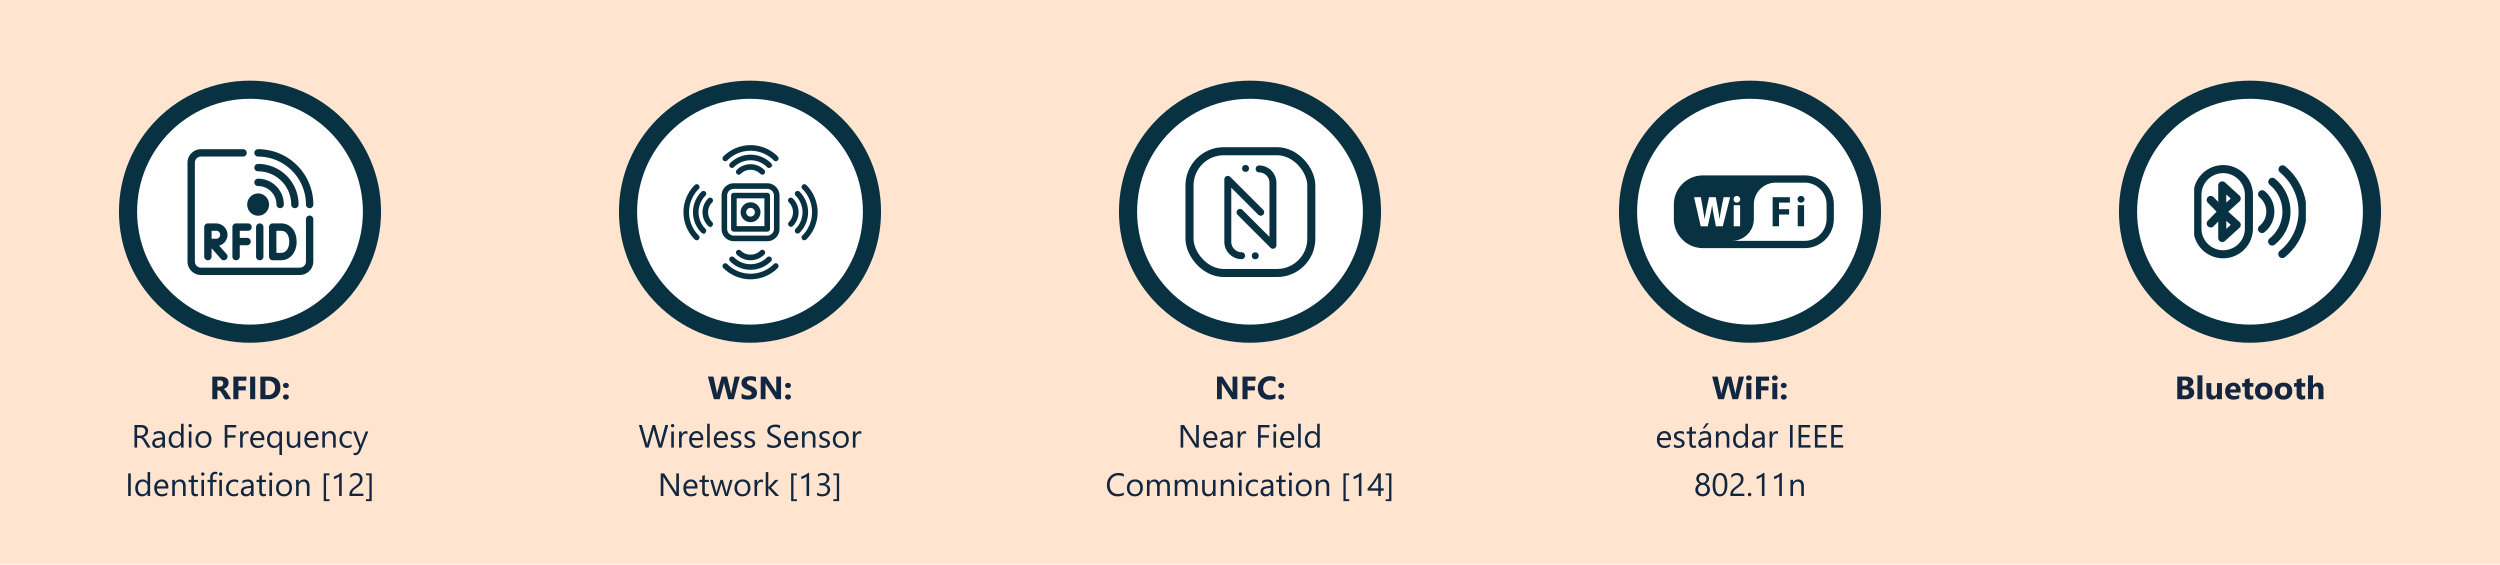 <svg xmlns="http://www.w3.org/2000/svg" xmlns:xlink="http://www.w3.org/1999/xlink" width="1240" height="280" viewBox="0 0 1240 280">
  <defs>
    <clipPath id="clip-path">
      <path id="path499" d="M0-682.665H55.4v55.4H0Z" transform="translate(0 682.665)" fill="#083142"/>
    </clipPath>
  </defs>
  <g id="Grupo_157984" data-name="Grupo 157984" transform="translate(-180 -509)">
    <rect id="Rectángulo_45108" data-name="Rectángulo 45108" width="1240" height="280" transform="translate(180 509)" fill="#ffe5cf"/>
    <g id="Grupo_157975" data-name="Grupo 157975" transform="translate(-46 10)">
      <circle id="Elipse_5541" data-name="Elipse 5541" cx="65" cy="65" r="65" transform="translate(285 539)" fill="#083142"/>
      <circle id="Elipse_5553" data-name="Elipse 5553" cx="56" cy="56" r="56" transform="translate(294 548)" fill="#fff"/>
      <g id="rfid" transform="translate(319 573)">
        <path id="Trazado_600955" data-name="Trazado 600955" d="M279,303.828v14.627a1.828,1.828,0,1,0,3.657,0V303.828a1.828,1.828,0,1,0-3.657,0Z" transform="translate(-244.992 -265.188)" fill="#083142"/>
        <path id="Trazado_600956" data-name="Trazado 600956" d="M190.438,305.657a1.828,1.828,0,1,0,0-3.657h-5.929a1.828,1.828,0,0,0-1.828,1.828v14.627a1.828,1.828,0,1,0,3.657,0v-5.624h3.629a1.828,1.828,0,0,0,0-3.657h-3.629v-3.518Z" transform="translate(-160.413 -265.188)" fill="#083142"/>
        <path id="Trazado_600957" data-name="Trazado 600957" d="M337.526,302h-4.143a1.828,1.828,0,0,0-1.828,1.832s.011,5.626.011,7.294c0,2.012.019,7.283.019,7.336a1.828,1.828,0,0,0,1.828,1.822h.007c.125,0,3.079-.012,4.259-.033a7.148,7.148,0,0,0,5.643-2.869,10.277,10.277,0,0,0,1.939-6.241C345.261,305.674,342.153,302,337.526,302Zm.089,14.6c-.547.009-1.512.017-2.38.023-.005-1.731-.013-4.243-.013-5.492,0-1.051,0-3.671-.007-5.469h2.311c3.007,0,4.078,2.833,4.078,5.485C341.6,313.822,340.371,316.547,337.615,316.6Z" transform="translate(-291.141 -265.188)" fill="#083142"/>
        <path id="Trazado_600958" data-name="Trazado 600958" d="M79.565,307.63A5.747,5.747,0,0,0,73.72,302H69.828A1.828,1.828,0,0,0,68,303.828v14.627a1.828,1.828,0,1,0,3.657,0v-4.14l4.707,5.348a1.828,1.828,0,1,0,2.745-2.416l-3.717-4.224A5.672,5.672,0,0,0,79.565,307.63ZM73.72,309.6c-.476,0-1.285,0-2.042.007,0-.738-.007-1.523-.007-1.98,0-.392,0-1.2,0-1.973H73.72a1.984,1.984,0,1,1,0,3.946Z" transform="translate(-59.711 -265.188)" fill="#083142"/>
        <path id="Trazado_600959" data-name="Trazado 600959" d="M60.581,32.911a1.828,1.828,0,0,0-1.828,1.828V55.705a3.051,3.051,0,0,1-3.047,3.047H6.7a3.051,3.051,0,0,1-3.047-3.047V6.7A3.051,3.051,0,0,1,6.7,3.657H27.548a1.828,1.828,0,0,0,0-3.657H6.7A6.712,6.712,0,0,0,0,6.7v49a6.712,6.712,0,0,0,6.7,6.7h49a6.712,6.712,0,0,0,6.7-6.7V34.74A1.828,1.828,0,0,0,60.581,32.911Z" fill="#083142"/>
        <ellipse id="Elipse_5617" data-name="Elipse 5617" cx="5.43" cy="5.536" rx="5.43" ry="5.536" transform="translate(29.598 21.932)" fill="#083142"/>
        <path id="Trazado_600960" data-name="Trazado 600960" d="M273.828,123.657a9.152,9.152,0,0,1,9.142,9.142,1.828,1.828,0,0,0,3.657,0,12.813,12.813,0,0,0-12.8-12.8,1.828,1.828,0,1,0,0,3.657Z" transform="translate(-238.845 -105.373)" fill="#083142"/>
        <path id="Trazado_600961" data-name="Trazado 600961" d="M273.828,63.657a16.474,16.474,0,0,1,16.456,16.456,1.828,1.828,0,1,0,3.657,0A20.135,20.135,0,0,0,273.828,60a1.828,1.828,0,1,0,0,3.657Z" transform="translate(-238.845 -52.686)" fill="#083142"/>
        <path id="Trazado_600962" data-name="Trazado 600962" d="M273.828,3.657A23.8,23.8,0,0,1,297.6,27.426a1.828,1.828,0,0,0,3.657,0A27.426,27.426,0,0,0,273.828,0a1.828,1.828,0,1,0,0,3.657Z" transform="translate(-238.845)" fill="#083142"/>
      </g>
    </g>
    <g id="Grupo_157976" data-name="Grupo 157976" transform="translate(202 10)">
      <circle id="Elipse_5541-2" data-name="Elipse 5541" cx="65" cy="65" r="65" transform="translate(285 539)" fill="#083142"/>
      <circle id="Elipse_5553-2" data-name="Elipse 5553" cx="56" cy="56" r="56" transform="translate(294 548)" fill="#fff"/>
      <path id="sensors" d="M45.286,50.895H28.753a5.614,5.614,0,0,1-5.609-5.609V28.753a5.614,5.614,0,0,1,5.609-5.609H45.286a5.614,5.614,0,0,1,5.609,5.609V45.286A5.614,5.614,0,0,1,45.286,50.895ZM28.753,24.915a3.845,3.845,0,0,0-3.838,3.838V45.286a3.845,3.845,0,0,0,3.838,3.838H45.286a3.845,3.845,0,0,0,3.838-3.838V28.753a3.845,3.845,0,0,0-3.838-3.838ZM45.286,46.171H28.753a.892.892,0,0,1-.886-.886V28.753a.892.892,0,0,1,.886-.886H45.286a.892.892,0,0,1,.886.886V45.286A.892.892,0,0,1,45.286,46.171ZM29.639,44.4H44.4V29.639H29.639Zm7.38-2.952a4.428,4.428,0,1,1,4.428-4.428A4.43,4.43,0,0,1,37.019,41.448Zm0-7.085a2.657,2.657,0,1,0,2.657,2.657A2.661,2.661,0,0,0,37.019,34.363ZM50.163,10.957a.891.891,0,0,0,0-1.252,18.559,18.559,0,0,0-26.286,0,.885.885,0,1,0,1.252,1.252,16.792,16.792,0,0,1,23.783,0,.884.884,0,0,0,1.252,0Zm-3.33,3.33a.891.891,0,0,0,0-1.252,13.884,13.884,0,0,0-19.626,0,.885.885,0,0,0,1.252,1.252,12.116,12.116,0,0,1,17.123,0,.884.884,0,0,0,1.252,0ZM31.8,17.629a7.384,7.384,0,0,1,10.439,0,.885.885,0,1,0,1.252-1.252,9.151,9.151,0,0,0-12.942,0,.891.891,0,0,0,0,1.252.884.884,0,0,0,1.252,0Zm18.363,46.7a.885.885,0,0,0-1.252-1.252,16.792,16.792,0,0,1-23.783,0,.885.885,0,0,0-1.252,1.252,18.559,18.559,0,0,0,26.286,0ZM46.833,61a.885.885,0,1,0-1.252-1.252,12.116,12.116,0,0,1-17.123,0A.885.885,0,0,0,27.206,61a13.884,13.884,0,0,0,19.626,0Zm-3.342-3.342a.885.885,0,0,0-1.252-1.252,7.384,7.384,0,0,1-10.439,0,.885.885,0,0,0-1.252,1.252,9.151,9.151,0,0,0,12.942,0Zm20.843-7.5a18.56,18.56,0,0,0,0-26.286.885.885,0,1,0-1.252,1.252,16.792,16.792,0,0,1,0,23.783.891.891,0,0,0,0,1.252.884.884,0,0,0,1.252,0ZM61,46.833a13.884,13.884,0,0,0,0-19.626.885.885,0,0,0-1.252,1.252,12.116,12.116,0,0,1,0,17.123.891.891,0,0,0,0,1.252.884.884,0,0,0,1.252,0Zm-3.342-3.342a9.151,9.151,0,0,0,0-12.942A.885.885,0,1,0,56.409,31.8a7.384,7.384,0,0,1,0,10.439.891.891,0,0,0,0,1.252.884.884,0,0,0,1.252,0Zm-46.7,6.672a.891.891,0,0,0,0-1.252,16.792,16.792,0,0,1,0-23.783.885.885,0,0,0-1.252-1.252,18.56,18.56,0,0,0,0,26.286.884.884,0,0,0,1.252,0Zm3.33-3.33a.891.891,0,0,0,0-1.252,12.116,12.116,0,0,1,0-17.123.885.885,0,0,0-1.252-1.252,13.884,13.884,0,0,0,0,19.626.884.884,0,0,0,1.252,0Zm3.342-3.342a.891.891,0,0,0,0-1.252,7.384,7.384,0,0,1,0-10.439.885.885,0,0,0-1.252-1.252,9.151,9.151,0,0,0,0,12.942.884.884,0,0,0,1.252,0Z" transform="translate(313.25 567.25)" fill="#083142" stroke="#083142" stroke-width="1"/>
    </g>
    <g id="Grupo_157977" data-name="Grupo 157977" transform="translate(450 10)">
      <circle id="Elipse_5541-3" data-name="Elipse 5541" cx="65" cy="65" r="65" transform="translate(285 539)" fill="#083142"/>
      <circle id="Elipse_5553-3" data-name="Elipse 5553" cx="56" cy="56" r="56" transform="translate(294 548)" fill="#fff"/>
      <g id="Grupo_157978" data-name="Grupo 157978" transform="translate(322 576)">
        <g id="Grupo_157971" data-name="Grupo 157971" transform="translate(15.275 4.815)">
          <ellipse id="Elipse_5618" data-name="Elipse 5618" cx="1.72" cy="1.72" rx="1.72" ry="1.72" transform="translate(13.617 43.338)" fill="#083142"/>
          <ellipse id="Elipse_5619" data-name="Elipse 5619" cx="1.72" cy="1.72" rx="1.72" ry="1.72" transform="translate(8.802 0)" fill="#083142"/>
          <path id="Trazado_600974" data-name="Trazado 600974" d="M208.6,217.337a1.722,1.722,0,0,0,0-3.443,5.165,5.165,0,0,1-5.165-5.165V181.895l13.416,13.418a1.723,1.723,0,0,0,2.436-2.436l-16.356-16.356a1.734,1.734,0,0,0-2.94,1.218v30.99A8.619,8.619,0,0,0,208.6,217.337Z" transform="translate(-199.996 -170.603)" fill="#083142"/>
          <path id="Trazado_600975" data-name="Trazado 600975" d="M239.187,152a1.722,1.722,0,0,0,0,3.443,5.165,5.165,0,0,1,5.165,5.165v26.834l-13.416-13.418a1.723,1.723,0,0,0-2.436,2.436l16.356,16.356a1.733,1.733,0,0,0,2.94-1.218v-30.99A8.619,8.619,0,0,0,239.187,152Z" transform="translate(-221.97 -151.75)" fill="#083142"/>
        </g>
        <g id="Rectángulo_45230" data-name="Rectángulo 45230" transform="translate(0 0)" fill="none" stroke="#083142" stroke-linecap="round" stroke-linejoin="round" stroke-width="4">
          <rect width="56.408" height="56.408" rx="15" stroke="none"/>
          <rect x="-2" y="-2" width="60.408" height="60.408" rx="17" fill="none"/>
        </g>
      </g>
    </g>
    <g id="Grupo_157979" data-name="Grupo 157979" transform="translate(698 10)">
      <circle id="Elipse_5541-4" data-name="Elipse 5541" cx="65" cy="65" r="65" transform="translate(285 539)" fill="#083142"/>
      <circle id="Elipse_5553-4" data-name="Elipse 5553" cx="56" cy="56" r="56" transform="translate(294 548)" fill="#fff"/>
      <g id="wifi" transform="translate(312.237 586)">
        <g id="Grupo_157973" data-name="Grupo 157973" transform="translate(0 0)">
          <g id="Grupo_157972" data-name="Grupo 157972">
            <path id="Trazado_600976" data-name="Trazado 600976" d="M64.915,139.636H14.426A14.426,14.426,0,0,0,0,154.062v7.213A14.426,14.426,0,0,0,14.426,175.7h50.49a14.426,14.426,0,0,0,14.426-14.426v-7.213A14.426,14.426,0,0,0,64.915,139.636ZM31.1,149.843a1.575,1.575,0,0,1,.167,0,1.641,1.641,0,0,1,0,3.282,1.569,1.569,0,0,1-1.64-1.494c0-.043,0-.086,0-.129A1.569,1.569,0,0,1,31.1,149.843Zm1.754,4.561v10.477H29.681V154.4h3.174Zm-8.583,10.477H20.845l-1.19-6.221c-.27-1.461-.5-2.813-.667-4.454-.252,1.623-.487,2.993-.811,4.454l-1.37,6.221h-3.48l-3.318-14.426H13.4l1.028,5.933c.307,1.8.6,3.606.83,5.031.234-1.569.559-3.3.92-5.085l1.244-5.879h3.372l1.118,6.095c.307,1.695.541,3.228.739,4.851.216-1.6.523-3.3.811-5.013l1.208-5.933H27.9Zm51.463-3.606a10.819,10.819,0,0,1-10.819,10.819H28.851A10.819,10.819,0,0,0,39.67,161.275v-7.213A10.819,10.819,0,0,1,50.49,143.243H64.915a10.819,10.819,0,0,1,10.819,10.819Z" transform="translate(0 -139.636)" fill="#083142"/>
            <rect id="Rectángulo_45231" data-name="Rectángulo 45231" width="3.156" height="10.477" transform="translate(61.435 14.768)" fill="#083142"/>
            <path id="Trazado_600977" data-name="Trazado 600977" d="M397.844,205.566a1.639,1.639,0,0,0-.341,0,1.635,1.635,0,0,0-.131,3.265c.043,0,.086,0,.129,0a1.641,1.641,0,1,0,.344-3.264Z" transform="translate(-334.515 -195.342)" fill="#083142"/>
            <path id="Trazado_600978" data-name="Trazado 600978" d="M316.16,223.88h3.174v-5.824h5.013v-2.651h-5.031v-3.282h5.41v-2.669H316.16Z" transform="translate(-267.167 -198.636)" fill="#083142"/>
          </g>
        </g>
      </g>
    </g>
    <g id="Grupo_157980" data-name="Grupo 157980" transform="translate(946 10)">
      <circle id="Elipse_5541-5" data-name="Elipse 5541" cx="65" cy="65" r="65" transform="translate(285 539)" fill="#083142"/>
      <circle id="Elipse_5553-5" data-name="Elipse 5553" cx="56" cy="56" r="56" transform="translate(294 548)" fill="#fff"/>
      <g id="g477" transform="translate(322.301 576.301)">
        <g id="g479" transform="translate(13.936 27.699)">
          <path id="path481" d="M-81.259-73.889l-7.176-6.526v13.051Z" transform="translate(88.436 80.414)" fill="none" stroke="#083142" stroke-linecap="round" stroke-linejoin="round" stroke-miterlimit="10" stroke-width="4"/>
        </g>
        <g id="g483" transform="translate(13.936 14.648)">
          <path id="path485" d="M-81.259-73.889l-7.176-6.526v13.051Z" transform="translate(88.436 80.414)" fill="none" stroke="#083142" stroke-linecap="round" stroke-linejoin="round" stroke-miterlimit="10" stroke-width="4"/>
        </g>
        <g id="g487" transform="translate(8.208 27.699)">
          <path id="path489" d="M-64.856,0l-5.728,5.825" transform="translate(70.584)" fill="none" stroke="#083142" stroke-linecap="round" stroke-linejoin="round" stroke-miterlimit="10" stroke-width="4"/>
        </g>
        <g id="g491" transform="translate(8.208 21.874)">
          <path id="path493" d="M-64.856-65.955l-5.728-5.825" transform="translate(70.584 71.78)" fill="none" stroke="#083142" stroke-linecap="round" stroke-linejoin="round" stroke-miterlimit="10" stroke-width="4"/>
        </g>
        <g id="g495" transform="translate(0 0)">
          <g id="g497" transform="translate(0 0)" clip-path="url(#clip-path)">
            <g id="g503" transform="translate(1.623 6.581)">
              <path id="path505" d="M-144.561-478.234h0A12.767,12.767,0,0,1-157.328-491v-16.7a12.767,12.767,0,0,1,12.767-12.767A12.767,12.767,0,0,1-131.794-507.7V-491A12.767,12.767,0,0,1-144.561-478.234Z" transform="translate(157.328 520.469)" fill="none" stroke="#083142" stroke-linecap="round" stroke-linejoin="round" stroke-miterlimit="10" stroke-width="4"/>
            </g>
            <g id="g507" transform="translate(43.722 6.687)">
              <path id="path509" d="M0-475.825a27.08,27.08,0,0,0,10.053-21.06A27.079,27.079,0,0,0,.12-517.848" transform="translate(0 517.848)" fill="none" stroke="#083142" stroke-linecap="round" stroke-linejoin="round" stroke-miterlimit="10" stroke-width="4"/>
            </g>
            <g id="g511" transform="translate(38.69 12.868)">
              <path id="path513" d="M0-335.545A19.1,19.1,0,0,0,7.089-350.4a19.1,19.1,0,0,0-7-14.783" transform="translate(0 365.179)" fill="none" stroke="#083142" stroke-linecap="round" stroke-linejoin="round" stroke-miterlimit="10" stroke-width="4"/>
            </g>
            <g id="g515" transform="translate(33.661 19.044)">
              <path id="path517" d="M0-195.355A11.108,11.108,0,0,0,4.122-204a11.107,11.107,0,0,0-4.073-8.607" transform="translate(0 212.607)" fill="none" stroke="#083142" stroke-linecap="round" stroke-linejoin="round" stroke-miterlimit="10" stroke-width="4"/>
            </g>
          </g>
        </g>
      </g>
    </g>
    <path id="Trazado_601079" data-name="Trazado 601079" d="M61.7,17H58.8l-1.742-2.883q-.2-.328-.375-.586a3.255,3.255,0,0,0-.363-.441,1.445,1.445,0,0,0-.383-.281.972.972,0,0,0-.434-.1h-.68V17H52.3V5.8h4q4.078,0,4.078,3.047a3.155,3.155,0,0,1-.18,1.082,3.006,3.006,0,0,1-.508.895,3.219,3.219,0,0,1-.793.688,4.089,4.089,0,0,1-1.035.453v.031a1.606,1.606,0,0,1,.484.254,3.468,3.468,0,0,1,.453.41,5.723,5.723,0,0,1,.418.5q.2.27.363.527ZM54.82,7.688V10.8h1.094a1.813,1.813,0,0,0,1.3-.469,1.564,1.564,0,0,0,.5-1.18q0-1.469-1.758-1.469Zm14.4.164H65.266V10.6H68.9v2.047H65.266V17H62.742V5.8h6.477ZM73.586,17H71.063V5.8h2.523Zm2.547,0V5.8H80.1q5.969,0,5.969,5.461a5.522,5.522,0,0,1-1.629,4.18A6.007,6.007,0,0,1,80.1,17Zm2.523-9.148v7.1h1.25a3.378,3.378,0,0,0,2.574-.984,3.735,3.735,0,0,0,.934-2.68,3.388,3.388,0,0,0-.926-2.52,3.529,3.529,0,0,0-2.6-.918Zm10.133,3.625a1.449,1.449,0,0,1-1.016-.371,1.194,1.194,0,0,1-.406-.918,1.161,1.161,0,0,1,.418-.922,1.543,1.543,0,0,1,1.043-.359,1.486,1.486,0,0,1,1.035.363,1.254,1.254,0,0,1-.008,1.848A1.559,1.559,0,0,1,88.789,11.477Zm0,5.719a1.44,1.44,0,0,1-1.016-.375,1.206,1.206,0,0,1-.406-.922,1.161,1.161,0,0,1,.418-.922,1.543,1.543,0,0,1,1.043-.359,1.486,1.486,0,0,1,1.035.363,1.258,1.258,0,0,1-.008,1.852A1.549,1.549,0,0,1,88.789,17.2ZM21.73,41H20.168l-1.875-3.141a6.84,6.84,0,0,0-.5-.746,2.85,2.85,0,0,0-.5-.5,1.718,1.718,0,0,0-.547-.285,2.249,2.249,0,0,0-.66-.09H15.012V41H13.7V29.8h3.344a4.765,4.765,0,0,1,1.355.184,3.033,3.033,0,0,1,1.078.559,2.6,2.6,0,0,1,.715.934,3.1,3.1,0,0,1,.258,1.309,3.151,3.151,0,0,1-.176,1.074,2.805,2.805,0,0,1-.5.871,3.031,3.031,0,0,1-.781.652,3.988,3.988,0,0,1-1.027.418v.031a2.363,2.363,0,0,1,.488.285,2.687,2.687,0,0,1,.395.379,5.019,5.019,0,0,1,.371.5q.184.277.41.645ZM15.012,30.984v4.063h1.781a2.7,2.7,0,0,0,.91-.148,2.107,2.107,0,0,0,.723-.426,1.931,1.931,0,0,0,.477-.68,2.275,2.275,0,0,0,.172-.9,1.756,1.756,0,0,0-.582-1.4,2.5,2.5,0,0,0-1.684-.5ZM28.824,41H27.543V39.75h-.031a2.682,2.682,0,0,1-2.461,1.438,2.63,2.63,0,0,1-1.871-.633,2.192,2.192,0,0,1-.676-1.68q0-2.242,2.641-2.609l2.4-.336q0-2.039-1.648-2.039a3.938,3.938,0,0,0-2.609.984V33.563A4.958,4.958,0,0,1,26,32.813q2.82,0,2.82,2.984Zm-1.281-4.047-1.93.266a3.133,3.133,0,0,0-1.344.441,1.273,1.273,0,0,0-.453,1.121,1.221,1.221,0,0,0,.418.957,1.615,1.615,0,0,0,1.113.371,2.056,2.056,0,0,0,1.574-.668,2.387,2.387,0,0,0,.621-1.691ZM38.066,41H36.785V39.641h-.031A2.958,2.958,0,0,1,34,41.188a2.988,2.988,0,0,1-2.41-1.074,4.407,4.407,0,0,1-.9-2.926,4.794,4.794,0,0,1,1-3.18,3.3,3.3,0,0,1,2.664-1.2,2.564,2.564,0,0,1,2.4,1.3h.031V29.156h1.281Zm-1.281-3.617V36.2a2.289,2.289,0,0,0-.641-1.641,2.149,2.149,0,0,0-1.625-.672,2.212,2.212,0,0,0-1.844.859A3.766,3.766,0,0,0,32,37.125a3.387,3.387,0,0,0,.645,2.184,2.107,2.107,0,0,0,1.73.8,2.188,2.188,0,0,0,1.738-.773A2.882,2.882,0,0,0,36.785,37.383Zm4.531-6.414a.812.812,0,0,1-.586-.234.791.791,0,0,1-.242-.594.821.821,0,0,1,.828-.836.827.827,0,0,1,.6.238.835.835,0,0,1,0,1.184A.82.82,0,0,1,41.316,30.969ZM41.941,41H40.66V33h1.281Zm5.938.188a3.711,3.711,0,0,1-2.832-1.121,4.153,4.153,0,0,1-1.059-2.973,4.326,4.326,0,0,1,1.1-3.148,3.96,3.96,0,0,1,2.977-1.133,3.588,3.588,0,0,1,2.793,1.1,4.368,4.368,0,0,1,1,3.055,4.3,4.3,0,0,1-1.082,3.066A3.791,3.791,0,0,1,47.879,41.188Zm.094-7.3a2.437,2.437,0,0,0-1.953.84,3.449,3.449,0,0,0-.719,2.316,3.262,3.262,0,0,0,.727,2.242,2.469,2.469,0,0,0,1.945.82,2.342,2.342,0,0,0,1.91-.8,3.492,3.492,0,0,0,.668-2.289,3.552,3.552,0,0,0-.668-2.312A2.332,2.332,0,0,0,47.973,33.891Zm16.18-2.906H59.777v3.875h4.047v1.18H59.777V41H58.465V29.8h5.688ZM70.277,34.3a1.567,1.567,0,0,0-.969-.258,1.635,1.635,0,0,0-1.371.773,3.576,3.576,0,0,0-.551,2.109V41H66.105V33h1.281v1.648h.031a2.793,2.793,0,0,1,.836-1.316,1.906,1.906,0,0,1,1.258-.473,2.092,2.092,0,0,1,.766.109ZM78.1,37.32H72.449a2.992,2.992,0,0,0,.719,2.063,2.478,2.478,0,0,0,1.891.727,3.931,3.931,0,0,0,2.484-.891v1.2a4.643,4.643,0,0,1-2.789.766A3.381,3.381,0,0,1,72.09,40.1a4.461,4.461,0,0,1-.969-3.066,4.375,4.375,0,0,1,1.059-3.043,3.394,3.394,0,0,1,2.629-1.176,3.008,3.008,0,0,1,2.43,1.016,4.234,4.234,0,0,1,.859,2.82Zm-1.312-1.086a2.607,2.607,0,0,0-.535-1.727,1.823,1.823,0,0,0-1.465-.617,2.07,2.07,0,0,0-1.539.648,2.943,2.943,0,0,0-.781,1.7ZM86.863,44.68H85.582V39.625h-.031a2.867,2.867,0,0,1-2.734,1.563A3.011,3.011,0,0,1,80.4,40.113a4.381,4.381,0,0,1-.91-2.926,4.791,4.791,0,0,1,1-3.184,3.328,3.328,0,0,1,2.688-1.191,2.523,2.523,0,0,1,2.375,1.3h.031V33h1.281ZM85.582,37.4V36.234a2.328,2.328,0,0,0-.645-1.664,2.158,2.158,0,0,0-1.637-.68,2.2,2.2,0,0,0-1.828.855,3.819,3.819,0,0,0-.672,2.41,3.308,3.308,0,0,0,.648,2.168,2.069,2.069,0,0,0,1.672.785,2.254,2.254,0,0,0,1.793-.77A2.855,2.855,0,0,0,85.582,37.4ZM95.926,41H94.645V39.734h-.031a2.631,2.631,0,0,1-2.469,1.453q-2.859,0-2.859-3.406V33h1.273v4.578q0,2.531,1.938,2.531a1.96,1.96,0,0,0,1.543-.691,2.645,2.645,0,0,0,.605-1.809V33h1.281Zm9.016-3.68H99.293a2.992,2.992,0,0,0,.719,2.063,2.478,2.478,0,0,0,1.891.727,3.931,3.931,0,0,0,2.484-.891v1.2a4.643,4.643,0,0,1-2.789.766,3.381,3.381,0,0,1-2.664-1.09,4.461,4.461,0,0,1-.969-3.066,4.375,4.375,0,0,1,1.059-3.043,3.394,3.394,0,0,1,2.629-1.176,3.008,3.008,0,0,1,2.43,1.016,4.234,4.234,0,0,1,.859,2.82Zm-1.312-1.086a2.607,2.607,0,0,0-.535-1.727,1.823,1.823,0,0,0-1.465-.617,2.07,2.07,0,0,0-1.539.648,2.943,2.943,0,0,0-.781,1.7ZM113.52,41h-1.281V36.438q0-2.547-1.859-2.547a2.017,2.017,0,0,0-1.59.723,2.679,2.679,0,0,0-.629,1.824V41h-1.281V33h1.281v1.328h.031a2.887,2.887,0,0,1,2.625-1.516,2.448,2.448,0,0,1,2.008.848,3.776,3.776,0,0,1,.7,2.449Zm7.867-.367a4.163,4.163,0,0,1-2.187.555,3.622,3.622,0,0,1-2.762-1.113,4.035,4.035,0,0,1-1.051-2.887,4.435,4.435,0,0,1,1.133-3.176,3.963,3.963,0,0,1,3.023-1.2,4.209,4.209,0,0,1,1.859.391v1.313a3.258,3.258,0,0,0-1.906-.625,2.576,2.576,0,0,0-2.012.879,3.335,3.335,0,0,0-.785,2.309,3.176,3.176,0,0,0,.738,2.219,2.545,2.545,0,0,0,1.98.813,3.211,3.211,0,0,0,1.969-.7Zm8.3-7.633-3.68,9.281q-.984,2.484-2.766,2.484a2.932,2.932,0,0,1-.836-.1V43.516a2.375,2.375,0,0,0,.758.141,1.57,1.57,0,0,0,1.453-1.156l.641-1.516L122.137,33h1.422l2.164,6.156q.039.117.164.609h.047q.039-.187.156-.594L128.363,33ZM11.867,65H10.555V53.8h1.313Zm9.6,0H20.188V63.641h-.031a2.958,2.958,0,0,1-2.75,1.547A2.988,2.988,0,0,1,15,64.113a4.407,4.407,0,0,1-.9-2.926,4.794,4.794,0,0,1,1-3.18,3.3,3.3,0,0,1,2.664-1.2,2.564,2.564,0,0,1,2.4,1.3h.031V53.156h1.281Zm-1.281-3.617V60.2a2.289,2.289,0,0,0-.641-1.641,2.149,2.149,0,0,0-1.625-.672,2.212,2.212,0,0,0-1.844.859,3.766,3.766,0,0,0-.672,2.375,3.387,3.387,0,0,0,.645,2.184,2.107,2.107,0,0,0,1.73.8,2.188,2.188,0,0,0,1.738-.773A2.882,2.882,0,0,0,20.188,61.383Zm10.3-.062H24.844a2.992,2.992,0,0,0,.719,2.063,2.478,2.478,0,0,0,1.891.727,3.931,3.931,0,0,0,2.484-.891v1.2a4.643,4.643,0,0,1-2.789.766,3.381,3.381,0,0,1-2.664-1.09,4.461,4.461,0,0,1-.969-3.066,4.375,4.375,0,0,1,1.059-3.043A3.394,3.394,0,0,1,27.2,56.813a3.008,3.008,0,0,1,2.43,1.016,4.234,4.234,0,0,1,.859,2.82ZM29.18,60.234a2.607,2.607,0,0,0-.535-1.727,1.823,1.823,0,0,0-1.465-.617,2.07,2.07,0,0,0-1.539.648,2.943,2.943,0,0,0-.781,1.7ZM39.07,65H37.789V60.438q0-2.547-1.859-2.547a2.017,2.017,0,0,0-1.59.723,2.679,2.679,0,0,0-.629,1.824V65H32.43V57h1.281v1.328h.031a2.887,2.887,0,0,1,2.625-1.516,2.448,2.448,0,0,1,2.008.848,3.776,3.776,0,0,1,.7,2.449Zm6.125-.078a2.47,2.47,0,0,1-1.2.25q-2.1,0-2.1-2.344V58.094H40.523V57H41.9V55.047l1.281-.414V57H45.2v1.094H43.18V62.6a1.869,1.869,0,0,0,.273,1.148,1.091,1.091,0,0,0,.906.344,1.347,1.347,0,0,0,.836-.266Zm2.367-9.953a.812.812,0,0,1-.586-.234.791.791,0,0,1-.242-.594.821.821,0,0,1,.828-.836.827.827,0,0,1,.6.238.835.835,0,0,1,0,1.184A.82.82,0,0,1,47.563,54.969ZM48.188,65H46.906V57h1.281Zm6.547-10.719a1.707,1.707,0,0,0-.852-.211q-1.344,0-1.344,1.7V57h1.875v1.094H52.539V65H51.266V58.094H49.9V57h1.367V55.7a2.7,2.7,0,0,1,.727-1.988,2.453,2.453,0,0,1,1.813-.73,2.511,2.511,0,0,1,.93.141Zm1.711.688a.812.812,0,0,1-.586-.234.791.791,0,0,1-.242-.594.821.821,0,0,1,.828-.836.827.827,0,0,1,.6.238.835.835,0,0,1,0,1.184A.82.82,0,0,1,56.445,54.969ZM57.07,65H55.789V57H57.07Zm8.047-.367a4.163,4.163,0,0,1-2.187.555,3.622,3.622,0,0,1-2.762-1.113,4.035,4.035,0,0,1-1.051-2.887,4.435,4.435,0,0,1,1.133-3.176,3.963,3.963,0,0,1,3.023-1.2,4.209,4.209,0,0,1,1.859.391v1.313a3.258,3.258,0,0,0-1.906-.625,2.576,2.576,0,0,0-2.012.879,3.335,3.335,0,0,0-.785,2.309,3.176,3.176,0,0,0,.738,2.219,2.545,2.545,0,0,0,1.98.813,3.211,3.211,0,0,0,1.969-.7ZM72.781,65H71.5V63.75h-.031a2.682,2.682,0,0,1-2.461,1.438,2.63,2.63,0,0,1-1.871-.633,2.192,2.192,0,0,1-.676-1.68q0-2.242,2.641-2.609l2.4-.336q0-2.039-1.648-2.039a3.938,3.938,0,0,0-2.609.984V57.563a4.958,4.958,0,0,1,2.719-.75q2.82,0,2.82,2.984ZM71.5,60.953l-1.93.266a3.133,3.133,0,0,0-1.344.441,1.273,1.273,0,0,0-.453,1.121,1.221,1.221,0,0,0,.418.957,1.615,1.615,0,0,0,1.113.371,2.056,2.056,0,0,0,1.574-.668A2.387,2.387,0,0,0,71.5,61.75Zm7.406,3.969a2.47,2.47,0,0,1-1.2.25q-2.1,0-2.1-2.344V58.094H74.234V57h1.375V55.047l1.281-.414V57h2.016v1.094H76.891V62.6a1.869,1.869,0,0,0,.273,1.148,1.091,1.091,0,0,0,.906.344,1.347,1.347,0,0,0,.836-.266Zm2.367-9.953a.812.812,0,0,1-.586-.234.791.791,0,0,1-.242-.594.821.821,0,0,1,.828-.836.827.827,0,0,1,.6.238.835.835,0,0,1,0,1.184A.82.82,0,0,1,81.273,54.969ZM81.9,65H80.617V57H81.9Zm5.938.188A3.711,3.711,0,0,1,85,64.066a4.153,4.153,0,0,1-1.059-2.973,4.326,4.326,0,0,1,1.1-3.148,3.96,3.96,0,0,1,2.977-1.133,3.588,3.588,0,0,1,2.793,1.1,4.368,4.368,0,0,1,1,3.055,4.3,4.3,0,0,1-1.082,3.066A3.791,3.791,0,0,1,87.836,65.188Zm.094-7.3a2.437,2.437,0,0,0-1.953.84,3.449,3.449,0,0,0-.719,2.316,3.262,3.262,0,0,0,.727,2.242,2.469,2.469,0,0,0,1.945.82,2.342,2.342,0,0,0,1.91-.8,3.492,3.492,0,0,0,.668-2.289A3.552,3.552,0,0,0,89.84,58.7,2.332,2.332,0,0,0,87.93,57.891ZM100.508,65H99.227V60.438q0-2.547-1.859-2.547a2.017,2.017,0,0,0-1.59.723,2.679,2.679,0,0,0-.629,1.824V65H93.867V57h1.281v1.328h.031A2.887,2.887,0,0,1,97.8,56.813a2.448,2.448,0,0,1,2.008.848,3.776,3.776,0,0,1,.7,2.449Zm9.938,2.547H107.57V53.8h2.875v.93h-1.734V66.617h1.734ZM116.492,65h-1.281V55.32a2.966,2.966,0,0,1-.434.34,7.067,7.067,0,0,1-.641.379q-.355.188-.75.352a5.451,5.451,0,0,1-.77.258v-1.3a7.448,7.448,0,0,0,.895-.316q.473-.2.93-.445t.863-.516a6.853,6.853,0,0,0,.7-.527h.484Zm9-8.266a2.316,2.316,0,0,0-.16-.9,1.739,1.739,0,0,0-1.09-1.016,2.555,2.555,0,0,0-.812-.125,2.688,2.688,0,0,0-.734.1,3.57,3.57,0,0,0-.7.281,4.3,4.3,0,0,0-.656.43,4.74,4.74,0,0,0-.59.555V54.688a3.831,3.831,0,0,1,1.207-.8,4.25,4.25,0,0,1,1.629-.277,3.932,3.932,0,0,1,1.273.2,2.92,2.92,0,0,1,1.016.582,2.691,2.691,0,0,1,.676.945,3.188,3.188,0,0,1,.246,1.289,4.42,4.42,0,0,1-.152,1.2,3.721,3.721,0,0,1-.461,1.016,4.9,4.9,0,0,1-.777.914,11.011,11.011,0,0,1-1.1.891q-.789.563-1.3.961a5.75,5.75,0,0,0-.812.746,2.165,2.165,0,0,0-.422.7,2.431,2.431,0,0,0-.121.8h5.578V65h-6.914v-.555a4.622,4.622,0,0,1,.156-1.266,3.286,3.286,0,0,1,.516-1.039,5.767,5.767,0,0,1,.941-.984q.582-.492,1.426-1.109a9.014,9.014,0,0,0,1.02-.836,4.346,4.346,0,0,0,.66-.8,2.862,2.862,0,0,0,.355-.809A3.486,3.486,0,0,0,125.492,56.734Zm5.875,10.813H128.5v-.93h1.727V54.727H128.5V53.8h2.867Z" transform="translate(233 690)" fill="#12263f"/>
    <path id="Trazado_601080" data-name="Trazado 601080" d="M65.926,5.8,62.965,17h-2.8L58.309,9.813a5.993,5.993,0,0,1-.18-1.258H58.1a7.642,7.642,0,0,1-.2,1.258L55.988,17H53.074L50.129,5.8h2.758l1.578,7.461a8.906,8.906,0,0,1,.148,1.281h.047a6.2,6.2,0,0,1,.227-1.312L56.918,5.8h2.7l1.836,7.523a9.212,9.212,0,0,1,.18,1.2h.031a8.066,8.066,0,0,1,.164-1.25L63.379,5.8Zm.906,10.773v-2.5a4.8,4.8,0,0,0,1.477.855,4.746,4.746,0,0,0,1.609.285,3.569,3.569,0,0,0,.832-.086,1.949,1.949,0,0,0,.594-.238,1.039,1.039,0,0,0,.355-.359.9.9,0,0,0,.117-.449.971.971,0,0,0-.187-.586,2.018,2.018,0,0,0-.512-.477,5.347,5.347,0,0,0-.77-.422q-.445-.2-.961-.414a4.9,4.9,0,0,1-1.957-1.336,2.917,2.917,0,0,1-.645-1.906,3.036,3.036,0,0,1,.352-1.5A2.986,2.986,0,0,1,68.094,6.4a4.291,4.291,0,0,1,1.4-.6,7.206,7.206,0,0,1,1.688-.191,10.15,10.15,0,0,1,1.551.105,6.1,6.1,0,0,1,1.246.324V8.375a3.768,3.768,0,0,0-.613-.344,4.859,4.859,0,0,0-.684-.246,5.214,5.214,0,0,0-.7-.145,4.949,4.949,0,0,0-.66-.047,3.443,3.443,0,0,0-.781.082,2,2,0,0,0-.594.23,1.147,1.147,0,0,0-.375.355.843.843,0,0,0-.133.465.888.888,0,0,0,.148.5,1.7,1.7,0,0,0,.422.422,4.477,4.477,0,0,0,.664.391q.391.191.883.395a9.838,9.838,0,0,1,1.207.6,4.291,4.291,0,0,1,.918.715,2.785,2.785,0,0,1,.586.91,3.216,3.216,0,0,1,.2,1.191,3.191,3.191,0,0,1-.355,1.574,2.886,2.886,0,0,1-.965,1.031,4.184,4.184,0,0,1-1.418.566,8.2,8.2,0,0,1-1.707.172,9.492,9.492,0,0,1-1.754-.156A5.3,5.3,0,0,1,66.832,16.57ZM86.395,17H83.848L79.23,9.961a10.178,10.178,0,0,1-.562-.93h-.031q.062.594.063,1.813V17H76.316V5.8h2.719l4.445,6.82q.3.461.563.914h.031a11.979,11.979,0,0,1-.062-1.539V5.8h2.383Zm3.422-5.523a1.449,1.449,0,0,1-1.016-.371,1.194,1.194,0,0,1-.406-.918,1.161,1.161,0,0,1,.418-.922,1.543,1.543,0,0,1,1.043-.359,1.486,1.486,0,0,1,1.035.363,1.254,1.254,0,0,1-.008,1.848A1.559,1.559,0,0,1,89.816,11.477Zm0,5.719A1.44,1.44,0,0,1,88.8,16.82a1.206,1.206,0,0,1-.406-.922,1.161,1.161,0,0,1,.418-.922,1.543,1.543,0,0,1,1.043-.359,1.486,1.486,0,0,1,1.035.363,1.258,1.258,0,0,1-.008,1.852A1.549,1.549,0,0,1,89.816,17.2ZM30.449,29.8,27.285,41H25.746l-2.3-8.187a5.125,5.125,0,0,1-.18-1.141H23.23a5.787,5.787,0,0,1-.2,1.125L20.707,41H19.184L15.9,29.8h1.445l2.383,8.594a5.64,5.64,0,0,1,.188,1.125h.039a6.641,6.641,0,0,1,.242-1.125L22.676,29.8h1.258l2.375,8.656A6.332,6.332,0,0,1,26.5,39.5h.031a6.276,6.276,0,0,1,.211-1.078L29.027,29.8ZM32.6,30.969a.812.812,0,0,1-.586-.234.791.791,0,0,1-.242-.594A.821.821,0,0,1,32.6,29.3a.827.827,0,0,1,.6.238.835.835,0,0,1,0,1.184A.82.82,0,0,1,32.6,30.969ZM33.223,41H31.941V33h1.281Zm6.766-6.7a1.567,1.567,0,0,0-.969-.258,1.635,1.635,0,0,0-1.371.773,3.576,3.576,0,0,0-.551,2.109V41H35.816V33H37.1v1.648h.031a2.794,2.794,0,0,1,.836-1.316,1.906,1.906,0,0,1,1.258-.473,2.092,2.092,0,0,1,.766.109Zm7.82,3.023H42.16a2.992,2.992,0,0,0,.719,2.063,2.478,2.478,0,0,0,1.891.727,3.931,3.931,0,0,0,2.484-.891v1.2a4.643,4.643,0,0,1-2.789.766A3.381,3.381,0,0,1,41.8,40.1a4.461,4.461,0,0,1-.969-3.066,4.375,4.375,0,0,1,1.059-3.043,3.394,3.394,0,0,1,2.629-1.176,3.008,3.008,0,0,1,2.43,1.016,4.234,4.234,0,0,1,.859,2.82ZM46.5,36.234a2.607,2.607,0,0,0-.535-1.727,1.823,1.823,0,0,0-1.465-.617,2.07,2.07,0,0,0-1.539.648,2.943,2.943,0,0,0-.781,1.7ZM51.027,41H49.746V29.156h1.281Zm9.023-3.68H54.4a2.992,2.992,0,0,0,.719,2.063,2.478,2.478,0,0,0,1.891.727,3.931,3.931,0,0,0,2.484-.891v1.2a4.643,4.643,0,0,1-2.789.766,3.381,3.381,0,0,1-2.664-1.09,4.461,4.461,0,0,1-.969-3.066,4.375,4.375,0,0,1,1.059-3.043,3.394,3.394,0,0,1,2.629-1.176,3.008,3.008,0,0,1,2.43,1.016,4.234,4.234,0,0,1,.859,2.82Zm-1.312-1.086a2.607,2.607,0,0,0-.535-1.727,1.823,1.823,0,0,0-1.465-.617,2.07,2.07,0,0,0-1.539.648,2.943,2.943,0,0,0-.781,1.7ZM61.5,40.711V39.336a3.792,3.792,0,0,0,2.3.773q1.688,0,1.688-1.125a.976.976,0,0,0-.145-.543,1.44,1.44,0,0,0-.391-.395,3.007,3.007,0,0,0-.578-.309q-.332-.137-.715-.285a9.206,9.206,0,0,1-.934-.426,2.82,2.82,0,0,1-.672-.484,1.8,1.8,0,0,1-.406-.613,2.17,2.17,0,0,1-.137-.8,1.912,1.912,0,0,1,.258-1,2.286,2.286,0,0,1,.688-.727,3.206,3.206,0,0,1,.98-.441,4.349,4.349,0,0,1,1.137-.148,4.59,4.59,0,0,1,1.859.359v1.3a3.624,3.624,0,0,0-2.031-.578,2.374,2.374,0,0,0-.648.082,1.587,1.587,0,0,0-.5.23,1.065,1.065,0,0,0-.32.355.936.936,0,0,0-.113.457,1.1,1.1,0,0,0,.113.523,1.152,1.152,0,0,0,.332.375,2.538,2.538,0,0,0,.531.3q.313.133.711.289a9.9,9.9,0,0,1,.953.418,3.269,3.269,0,0,1,.719.484,1.893,1.893,0,0,1,.457.621,2,2,0,0,1,.16.836,1.971,1.971,0,0,1-.262,1.031,2.243,2.243,0,0,1-.7.727,3.2,3.2,0,0,1-1.008.43,4.976,4.976,0,0,1-1.2.141A4.539,4.539,0,0,1,61.5,40.711Zm6.789,0V39.336a3.792,3.792,0,0,0,2.3.773q1.688,0,1.688-1.125a.976.976,0,0,0-.145-.543,1.44,1.44,0,0,0-.391-.395,3.007,3.007,0,0,0-.578-.309q-.332-.137-.715-.285a9.206,9.206,0,0,1-.934-.426,2.82,2.82,0,0,1-.672-.484,1.8,1.8,0,0,1-.406-.613,2.17,2.17,0,0,1-.137-.8,1.912,1.912,0,0,1,.258-1,2.286,2.286,0,0,1,.688-.727,3.206,3.206,0,0,1,.98-.441,4.349,4.349,0,0,1,1.137-.148,4.59,4.59,0,0,1,1.859.359v1.3a3.624,3.624,0,0,0-2.031-.578,2.374,2.374,0,0,0-.648.082,1.587,1.587,0,0,0-.5.23,1.065,1.065,0,0,0-.32.355.936.936,0,0,0-.113.457,1.1,1.1,0,0,0,.113.523,1.152,1.152,0,0,0,.332.375,2.538,2.538,0,0,0,.531.3q.313.133.711.289a9.9,9.9,0,0,1,.953.418,3.269,3.269,0,0,1,.719.484,1.893,1.893,0,0,1,.457.621,2,2,0,0,1,.16.836,1.971,1.971,0,0,1-.262,1.031,2.243,2.243,0,0,1-.7.727,3.2,3.2,0,0,1-1.008.43,4.976,4.976,0,0,1-1.2.141A4.539,4.539,0,0,1,68.293,40.711Zm11.3-.164V39a3,3,0,0,0,.637.422,5.159,5.159,0,0,0,.781.316,6.219,6.219,0,0,0,.824.2,4.6,4.6,0,0,0,.766.07,3,3,0,0,0,1.809-.449,1.685,1.685,0,0,0,.4-2.082,2.244,2.244,0,0,0-.551-.613,5.465,5.465,0,0,0-.832-.531q-.48-.254-1.035-.535-.586-.3-1.094-.6a4.74,4.74,0,0,1-.883-.672,2.8,2.8,0,0,1-.59-.832,2.836,2.836,0,0,1,.121-2.422,2.881,2.881,0,0,1,.883-.934,4,4,0,0,1,1.246-.547,5.706,5.706,0,0,1,1.426-.18,5.464,5.464,0,0,1,2.414.4v1.477a4.376,4.376,0,0,0-2.547-.687,4.189,4.189,0,0,0-.859.09,2.428,2.428,0,0,0-.766.293,1.7,1.7,0,0,0-.547.523,1.389,1.389,0,0,0-.211.781,1.608,1.608,0,0,0,.16.742,1.819,1.819,0,0,0,.473.57,4.708,4.708,0,0,0,.762.5q.449.242,1.035.531.6.3,1.141.625a5.214,5.214,0,0,1,.945.727,3.229,3.229,0,0,1,.645.883,2.482,2.482,0,0,1,.238,1.109,2.813,2.813,0,0,1-.324,1.4,2.661,2.661,0,0,1-.875.934,3.822,3.822,0,0,1-1.27.52,6.953,6.953,0,0,1-1.516.16,6.176,6.176,0,0,1-.656-.043q-.391-.043-.8-.125a6.5,6.5,0,0,1-.77-.2A2.4,2.4,0,0,1,79.6,40.547ZM94.879,37.32H89.23a2.992,2.992,0,0,0,.719,2.063,2.478,2.478,0,0,0,1.891.727,3.931,3.931,0,0,0,2.484-.891v1.2a4.643,4.643,0,0,1-2.789.766,3.381,3.381,0,0,1-2.664-1.09,4.461,4.461,0,0,1-.969-3.066,4.375,4.375,0,0,1,1.059-3.043,3.394,3.394,0,0,1,2.629-1.176,3.008,3.008,0,0,1,2.43,1.016,4.234,4.234,0,0,1,.859,2.82Zm-1.312-1.086a2.607,2.607,0,0,0-.535-1.727,1.823,1.823,0,0,0-1.465-.617,2.07,2.07,0,0,0-1.539.648,2.943,2.943,0,0,0-.781,1.7ZM103.457,41h-1.281V36.438q0-2.547-1.859-2.547a2.017,2.017,0,0,0-1.59.723,2.679,2.679,0,0,0-.629,1.824V41H96.816V33H98.1v1.328h.031a2.887,2.887,0,0,1,2.625-1.516,2.448,2.448,0,0,1,2.008.848,3.776,3.776,0,0,1,.7,2.449Zm1.93-.289V39.336a3.792,3.792,0,0,0,2.3.773q1.688,0,1.688-1.125a.976.976,0,0,0-.145-.543,1.44,1.44,0,0,0-.391-.395,3.007,3.007,0,0,0-.578-.309q-.332-.137-.715-.285a9.206,9.206,0,0,1-.934-.426,2.82,2.82,0,0,1-.672-.484,1.8,1.8,0,0,1-.406-.613,2.17,2.17,0,0,1-.137-.8,1.912,1.912,0,0,1,.258-1,2.286,2.286,0,0,1,.688-.727,3.206,3.206,0,0,1,.98-.441,4.349,4.349,0,0,1,1.137-.148,4.59,4.59,0,0,1,1.859.359v1.3a3.624,3.624,0,0,0-2.031-.578,2.374,2.374,0,0,0-.648.082,1.587,1.587,0,0,0-.5.23,1.065,1.065,0,0,0-.32.355.936.936,0,0,0-.113.457,1.1,1.1,0,0,0,.113.523,1.152,1.152,0,0,0,.332.375,2.538,2.538,0,0,0,.531.3q.313.133.711.289a9.9,9.9,0,0,1,.953.418,3.269,3.269,0,0,1,.719.484,1.893,1.893,0,0,1,.457.621,2,2,0,0,1,.16.836,1.971,1.971,0,0,1-.262,1.031,2.243,2.243,0,0,1-.7.727,3.2,3.2,0,0,1-1.008.43,4.976,4.976,0,0,1-1.2.141A4.539,4.539,0,0,1,105.387,40.711ZM116,41.188a3.711,3.711,0,0,1-2.832-1.121,4.153,4.153,0,0,1-1.059-2.973,4.326,4.326,0,0,1,1.1-3.148,3.96,3.96,0,0,1,2.977-1.133,3.588,3.588,0,0,1,2.793,1.1,4.368,4.368,0,0,1,1,3.055,4.3,4.3,0,0,1-1.082,3.066A3.791,3.791,0,0,1,116,41.188Zm.094-7.3a2.437,2.437,0,0,0-1.953.84,3.449,3.449,0,0,0-.719,2.316,3.262,3.262,0,0,0,.727,2.242,2.469,2.469,0,0,0,1.945.82,2.342,2.342,0,0,0,1.91-.8,3.492,3.492,0,0,0,.668-2.289,3.552,3.552,0,0,0-.668-2.312A2.332,2.332,0,0,0,116.1,33.891Zm10.109.406a1.567,1.567,0,0,0-.969-.258,1.635,1.635,0,0,0-1.371.773,3.576,3.576,0,0,0-.551,2.109V41h-1.281V33h1.281v1.648h.031a2.793,2.793,0,0,1,.836-1.316,1.906,1.906,0,0,1,1.258-.473,2.092,2.092,0,0,1,.766.109ZM35.75,65H34.141l-5.766-8.93a3.731,3.731,0,0,1-.359-.7h-.047a11.534,11.534,0,0,1,.063,1.539V65H26.719V53.8h1.7l5.609,8.789q.352.547.453.75h.031a11.853,11.853,0,0,1-.078-1.648V53.8H35.75Zm9.2-3.68H39.3a2.992,2.992,0,0,0,.719,2.063,2.478,2.478,0,0,0,1.891.727,3.931,3.931,0,0,0,2.484-.891v1.2a4.643,4.643,0,0,1-2.789.766,3.381,3.381,0,0,1-2.664-1.09,4.461,4.461,0,0,1-.969-3.066,4.375,4.375,0,0,1,1.059-3.043,3.394,3.394,0,0,1,2.629-1.176,3.008,3.008,0,0,1,2.43,1.016,4.234,4.234,0,0,1,.859,2.82Zm-1.312-1.086a2.607,2.607,0,0,0-.535-1.727,1.823,1.823,0,0,0-1.465-.617,2.07,2.07,0,0,0-1.539.648,2.943,2.943,0,0,0-.781,1.7Zm6.961,4.688a2.47,2.47,0,0,1-1.2.25q-2.1,0-2.1-2.344V58.094H45.922V57H47.3V55.047l1.281-.414V57h2.016v1.094H48.578V62.6a1.869,1.869,0,0,0,.273,1.148,1.091,1.091,0,0,0,.906.344,1.347,1.347,0,0,0,.836-.266ZM62.383,57l-2.4,8H58.656l-1.648-5.727a3.732,3.732,0,0,1-.125-.742h-.031a3.5,3.5,0,0,1-.164.727L54.9,65H53.617L51.2,57h1.344L54.2,63.016a3.624,3.624,0,0,1,.109.719h.063A3.362,3.362,0,0,1,54.508,63l1.844-6h1.172l1.656,6.031a4.306,4.306,0,0,1,.117.719h.063a3.325,3.325,0,0,1,.133-.719L61.117,57Zm4.828,8.188a3.711,3.711,0,0,1-2.832-1.121,4.153,4.153,0,0,1-1.059-2.973,4.326,4.326,0,0,1,1.1-3.148A3.96,3.96,0,0,1,67.4,56.813a3.588,3.588,0,0,1,2.793,1.1,4.368,4.368,0,0,1,1,3.055,4.3,4.3,0,0,1-1.082,3.066A3.791,3.791,0,0,1,67.211,65.188Zm.094-7.3a2.437,2.437,0,0,0-1.953.84,3.449,3.449,0,0,0-.719,2.316,3.262,3.262,0,0,0,.727,2.242,2.469,2.469,0,0,0,1.945.82,2.342,2.342,0,0,0,1.91-.8,3.492,3.492,0,0,0,.668-2.289,3.552,3.552,0,0,0-.668-2.312A2.332,2.332,0,0,0,67.3,57.891Zm10.109.406a1.567,1.567,0,0,0-.969-.258,1.635,1.635,0,0,0-1.371.773,3.576,3.576,0,0,0-.551,2.109V65H73.242V57h1.281v1.648h.031a2.793,2.793,0,0,1,.836-1.316,1.906,1.906,0,0,1,1.258-.473,2.092,2.092,0,0,1,.766.109ZM85.445,65h-1.8l-3.531-3.844h-.031V65H78.8V53.156h1.281v7.508h.031L83.477,57h1.68l-3.711,3.859Zm8.836,2.547H91.406V53.8h2.875v.93H92.547V66.617h1.734ZM100.328,65H99.047V55.32a2.966,2.966,0,0,1-.434.34,7.067,7.067,0,0,1-.641.379q-.355.188-.75.352a5.451,5.451,0,0,1-.77.258v-1.3a7.448,7.448,0,0,0,.895-.316q.473-.2.93-.445t.863-.516a6.853,6.853,0,0,0,.7-.527h.484Zm10.414-3.172a3.266,3.266,0,0,1-.285,1.379,3.044,3.044,0,0,1-.8,1.063,3.714,3.714,0,0,1-1.246.684,5.04,5.04,0,0,1-1.6.242,4.654,4.654,0,0,1-2.547-.609V63.211a4.081,4.081,0,0,0,2.594.891,3.525,3.525,0,0,0,1.059-.148,2.374,2.374,0,0,0,.813-.43,1.909,1.909,0,0,0,.523-.68,2.123,2.123,0,0,0,.184-.9q0-2.2-3.125-2.2h-.93V58.664h.883q2.766,0,2.766-2.062,0-1.906-2.109-1.906a3.592,3.592,0,0,0-2.227.8V54.25a4.868,4.868,0,0,1,2.547-.641,3.913,3.913,0,0,1,1.273.2,2.918,2.918,0,0,1,.977.547,2.423,2.423,0,0,1,.629.844,2.6,2.6,0,0,1,.223,1.086,2.735,2.735,0,0,1-2.234,2.844v.031a3.534,3.534,0,0,1,1.055.277,2.814,2.814,0,0,1,.836.559,2.49,2.49,0,0,1,.551.809A2.582,2.582,0,0,1,110.742,61.828Zm4.461,5.719h-2.867v-.93h1.727V54.727h-1.727V53.8H115.2Z" transform="translate(481 690)" fill="#12263f"/>
    <path id="Trazado_601081" data-name="Trazado 601081" d="M66.719,17H64.172L59.555,9.961a10.18,10.18,0,0,1-.562-.93h-.031q.063.594.063,1.813V17H56.641V5.8h2.719l4.445,6.82q.3.461.563.914H64.4a11.979,11.979,0,0,1-.062-1.539V5.8h2.383Zm9.039-9.148H71.8V10.6h3.633v2.047H71.8V17H69.281V5.8h6.477Zm9.875,8.75a7.388,7.388,0,0,1-3.2.594,5.4,5.4,0,0,1-4.055-1.516A5.54,5.54,0,0,1,76.9,11.641a5.919,5.919,0,0,1,1.66-4.359,5.807,5.807,0,0,1,4.309-1.672,8.058,8.058,0,0,1,2.766.414v2.43a4.9,4.9,0,0,0-2.562-.672,3.4,3.4,0,0,0-2.547.992,3.682,3.682,0,0,0-.969,2.688,3.611,3.611,0,0,0,.914,2.59,3.229,3.229,0,0,0,2.461.965,5.249,5.249,0,0,0,2.7-.719Zm2.813-5.125a1.449,1.449,0,0,1-1.016-.371,1.194,1.194,0,0,1-.406-.918,1.161,1.161,0,0,1,.418-.922,1.543,1.543,0,0,1,1.043-.359,1.486,1.486,0,0,1,1.035.363,1.254,1.254,0,0,1-.008,1.848A1.559,1.559,0,0,1,88.445,11.477Zm0,5.719a1.44,1.44,0,0,1-1.016-.375,1.206,1.206,0,0,1-.406-.922,1.161,1.161,0,0,1,.418-.922,1.543,1.543,0,0,1,1.043-.359,1.486,1.486,0,0,1,1.035.363,1.258,1.258,0,0,1-.008,1.852A1.549,1.549,0,0,1,88.445,17.2ZM47.613,41H46l-5.766-8.93a3.731,3.731,0,0,1-.359-.7h-.047a11.534,11.534,0,0,1,.063,1.539V41H38.582V29.8h1.7l5.609,8.789q.352.547.453.75h.031a11.853,11.853,0,0,1-.078-1.648V29.8h1.313Zm9.2-3.68H51.16a2.992,2.992,0,0,0,.719,2.063,2.478,2.478,0,0,0,1.891.727,3.931,3.931,0,0,0,2.484-.891v1.2a4.643,4.643,0,0,1-2.789.766A3.381,3.381,0,0,1,50.8,40.1a4.461,4.461,0,0,1-.969-3.066,4.375,4.375,0,0,1,1.059-3.043,3.394,3.394,0,0,1,2.629-1.176,3.008,3.008,0,0,1,2.43,1.016,4.234,4.234,0,0,1,.859,2.82ZM55.5,36.234a2.607,2.607,0,0,0-.535-1.727,1.823,1.823,0,0,0-1.465-.617,2.07,2.07,0,0,0-1.539.648,2.943,2.943,0,0,0-.781,1.7ZM64.473,41H63.191V39.75H63.16A2.682,2.682,0,0,1,60.7,41.188a2.63,2.63,0,0,1-1.871-.633,2.192,2.192,0,0,1-.676-1.68q0-2.242,2.641-2.609l2.4-.336q0-2.039-1.648-2.039a3.938,3.938,0,0,0-2.609.984V33.563a4.958,4.958,0,0,1,2.719-.75q2.82,0,2.82,2.984Zm-1.281-4.047-1.93.266a3.133,3.133,0,0,0-1.344.441,1.273,1.273,0,0,0-.453,1.121,1.221,1.221,0,0,0,.418.957A1.615,1.615,0,0,0,61,40.109a2.056,2.056,0,0,0,1.574-.668,2.387,2.387,0,0,0,.621-1.691ZM71.059,34.3a1.567,1.567,0,0,0-.969-.258,1.635,1.635,0,0,0-1.371.773,3.576,3.576,0,0,0-.551,2.109V41H66.887V33h1.281v1.648H68.2a2.793,2.793,0,0,1,.836-1.316,1.906,1.906,0,0,1,1.258-.473,2.092,2.092,0,0,1,.766.109Zm11.633-3.312H78.316v3.875h4.047v1.18H78.316V41H77V29.8h5.688Zm2.609-.016a.812.812,0,0,1-.586-.234.791.791,0,0,1-.242-.594A.821.821,0,0,1,85.3,29.3a.827.827,0,0,1,.6.238.835.835,0,0,1,0,1.184A.82.82,0,0,1,85.3,30.969ZM85.926,41H84.645V33h1.281Zm9.023-3.68H89.3a2.992,2.992,0,0,0,.719,2.063,2.478,2.478,0,0,0,1.891.727,3.931,3.931,0,0,0,2.484-.891v1.2a4.643,4.643,0,0,1-2.789.766,3.381,3.381,0,0,1-2.664-1.09,4.461,4.461,0,0,1-.969-3.066,4.375,4.375,0,0,1,1.059-3.043,3.394,3.394,0,0,1,2.629-1.176,3.008,3.008,0,0,1,2.43,1.016,4.234,4.234,0,0,1,.859,2.82Zm-1.312-1.086a2.607,2.607,0,0,0-.535-1.727,1.823,1.823,0,0,0-1.465-.617,2.07,2.07,0,0,0-1.539.648,2.943,2.943,0,0,0-.781,1.7ZM98.168,41H96.887V29.156h1.281Zm9.422,0h-1.281V39.641h-.031a2.958,2.958,0,0,1-2.75,1.547,2.988,2.988,0,0,1-2.41-1.074,4.407,4.407,0,0,1-.9-2.926,4.794,4.794,0,0,1,1-3.18,3.3,3.3,0,0,1,2.664-1.2,2.564,2.564,0,0,1,2.4,1.3h.031V29.156h1.281Zm-1.281-3.617V36.2a2.289,2.289,0,0,0-.641-1.641,2.149,2.149,0,0,0-1.625-.672,2.212,2.212,0,0,0-1.844.859,3.766,3.766,0,0,0-.672,2.375,3.387,3.387,0,0,0,.645,2.184,2.107,2.107,0,0,0,1.73.8,2.188,2.188,0,0,0,1.738-.773A2.882,2.882,0,0,0,106.309,37.383Zm-95.9,27.148a6.571,6.571,0,0,1-3.094.656,4.989,4.989,0,0,1-3.828-1.539,5.679,5.679,0,0,1-1.437-4.039,5.952,5.952,0,0,1,1.617-4.344,5.489,5.489,0,0,1,4.1-1.656,6.576,6.576,0,0,1,2.641.461v1.4A5.355,5.355,0,0,0,7.75,54.8a4.076,4.076,0,0,0-3.129,1.289,4.856,4.856,0,0,0-1.2,3.445,4.621,4.621,0,0,0,1.121,3.262,3.815,3.815,0,0,0,2.941,1.215,5.518,5.518,0,0,0,2.922-.75Zm5.453.656a3.711,3.711,0,0,1-2.832-1.121,4.153,4.153,0,0,1-1.059-2.973,4.326,4.326,0,0,1,1.1-3.148,3.96,3.96,0,0,1,2.977-1.133,3.588,3.588,0,0,1,2.793,1.1,4.368,4.368,0,0,1,1,3.055,4.3,4.3,0,0,1-1.082,3.066A3.791,3.791,0,0,1,15.859,65.188Zm.094-7.3A2.437,2.437,0,0,0,14,58.73a3.449,3.449,0,0,0-.719,2.316,3.262,3.262,0,0,0,.727,2.242,2.469,2.469,0,0,0,1.945.82,2.342,2.342,0,0,0,1.91-.8,3.492,3.492,0,0,0,.668-2.289,3.552,3.552,0,0,0-.668-2.312A2.332,2.332,0,0,0,15.953,57.891ZM33.25,65H31.969V60.406a3.466,3.466,0,0,0-.41-1.922,1.555,1.555,0,0,0-1.379-.594,1.708,1.708,0,0,0-1.395.75,2.869,2.869,0,0,0-.574,1.8V65H26.93V60.25q0-2.359-1.82-2.359a1.686,1.686,0,0,0-1.391.707,2.923,2.923,0,0,0-.547,1.84V65H21.891V57h1.281v1.266H23.2a2.718,2.718,0,0,1,2.484-1.453,2.311,2.311,0,0,1,2.266,1.656,2.855,2.855,0,0,1,2.656-1.656q2.641,0,2.641,3.258Zm13.781,0H45.75V60.406a3.466,3.466,0,0,0-.41-1.922,1.555,1.555,0,0,0-1.379-.594,1.708,1.708,0,0,0-1.395.75,2.869,2.869,0,0,0-.574,1.8V65H40.711V60.25q0-2.359-1.82-2.359A1.686,1.686,0,0,0,37.5,58.6a2.923,2.923,0,0,0-.547,1.84V65H35.672V57h1.281v1.266h.031a2.718,2.718,0,0,1,2.484-1.453,2.311,2.311,0,0,1,2.266,1.656,2.855,2.855,0,0,1,2.656-1.656q2.641,0,2.641,3.258Zm8.891,0H54.641V63.734h-.031a2.631,2.631,0,0,1-2.469,1.453q-2.859,0-2.859-3.406V57h1.273v4.578q0,2.531,1.938,2.531a1.96,1.96,0,0,0,1.543-.691,2.645,2.645,0,0,0,.605-1.809V57h1.281Zm9.227,0H63.867V60.438q0-2.547-1.859-2.547a2.017,2.017,0,0,0-1.59.723,2.679,2.679,0,0,0-.629,1.824V65H58.508V57h1.281v1.328h.031a2.887,2.887,0,0,1,2.625-1.516,2.448,2.448,0,0,1,2.008.848,3.776,3.776,0,0,1,.7,2.449Zm3.07-10.031a.812.812,0,0,1-.586-.234.791.791,0,0,1-.242-.594.821.821,0,0,1,.828-.836.827.827,0,0,1,.6.238.835.835,0,0,1,0,1.184A.82.82,0,0,1,68.219,54.969ZM68.844,65H67.563V57h1.281Zm8.047-.367a4.163,4.163,0,0,1-2.187.555,3.622,3.622,0,0,1-2.762-1.113,4.035,4.035,0,0,1-1.051-2.887,4.435,4.435,0,0,1,1.133-3.176,3.963,3.963,0,0,1,3.023-1.2,4.209,4.209,0,0,1,1.859.391v1.313A3.258,3.258,0,0,0,75,57.891a2.576,2.576,0,0,0-2.012.879,3.335,3.335,0,0,0-.785,2.309,3.176,3.176,0,0,0,.738,2.219,2.545,2.545,0,0,0,1.98.813,3.211,3.211,0,0,0,1.969-.7ZM84.555,65H83.273V63.75h-.031a2.682,2.682,0,0,1-2.461,1.438,2.63,2.63,0,0,1-1.871-.633,2.192,2.192,0,0,1-.676-1.68q0-2.242,2.641-2.609l2.4-.336q0-2.039-1.648-2.039a3.938,3.938,0,0,0-2.609.984V57.563a4.958,4.958,0,0,1,2.719-.75q2.82,0,2.82,2.984Zm-1.281-4.047-1.93.266A3.133,3.133,0,0,0,80,61.66a1.273,1.273,0,0,0-.453,1.121,1.221,1.221,0,0,0,.418.957,1.615,1.615,0,0,0,1.113.371,2.056,2.056,0,0,0,1.574-.668,2.387,2.387,0,0,0,.621-1.691Zm7.406,3.969a2.47,2.47,0,0,1-1.2.25q-2.1,0-2.1-2.344V58.094H86.008V57h1.375V55.047l1.281-.414V57H90.68v1.094H88.664V62.6a1.869,1.869,0,0,0,.273,1.148,1.091,1.091,0,0,0,.906.344,1.347,1.347,0,0,0,.836-.266Zm2.367-9.953a.812.812,0,0,1-.586-.234.791.791,0,0,1-.242-.594.821.821,0,0,1,.828-.836.827.827,0,0,1,.6.238.835.835,0,0,1,0,1.184A.82.82,0,0,1,93.047,54.969ZM93.672,65H92.391V57h1.281Zm5.938.188a3.711,3.711,0,0,1-2.832-1.121,4.153,4.153,0,0,1-1.059-2.973,4.326,4.326,0,0,1,1.1-3.148A3.96,3.96,0,0,1,99.8,56.813a3.588,3.588,0,0,1,2.793,1.1,4.368,4.368,0,0,1,1,3.055,4.3,4.3,0,0,1-1.082,3.066A3.791,3.791,0,0,1,99.609,65.188Zm.094-7.3a2.437,2.437,0,0,0-1.953.84,3.449,3.449,0,0,0-.719,2.316,3.262,3.262,0,0,0,.727,2.242,2.469,2.469,0,0,0,1.945.82,2.342,2.342,0,0,0,1.91-.8,3.492,3.492,0,0,0,.668-2.289,3.552,3.552,0,0,0-.668-2.312A2.332,2.332,0,0,0,99.7,57.891ZM112.281,65H111V60.438q0-2.547-1.859-2.547a2.017,2.017,0,0,0-1.59.723,2.679,2.679,0,0,0-.629,1.824V65h-1.281V57h1.281v1.328h.031a2.887,2.887,0,0,1,2.625-1.516,2.448,2.448,0,0,1,2.008.848,3.776,3.776,0,0,1,.7,2.449Zm9.938,2.547h-2.875V53.8h2.875v.93h-1.734V66.617h1.734ZM128.266,65h-1.281V55.32a2.966,2.966,0,0,1-.434.34,7.067,7.067,0,0,1-.641.379q-.355.188-.75.352a5.451,5.451,0,0,1-.77.258v-1.3a7.448,7.448,0,0,0,.895-.316q.473-.2.93-.445t.863-.516a6.853,6.853,0,0,0,.7-.527h.484Zm9.609-11.2v7.4h1.438v1.172h-1.437V65h-1.266V62.367h-5.266V61.258q.734-.828,1.484-1.77t1.434-1.91q.684-.969,1.266-1.934a17.672,17.672,0,0,0,.98-1.848Zm-5.086,7.4h3.82V55.711q-.586,1.023-1.109,1.828T134.5,59q-.473.656-.9,1.188T132.789,61.2Zm10.352,6.352h-2.867v-.93H142V54.727h-1.727V53.8h2.867Z" transform="translate(727 690)" fill="#12263f"/>
    <path id="Trazado_601082" data-name="Trazado 601082" d="M70.023,5.8,67.063,17h-2.8L62.406,9.813a5.993,5.993,0,0,1-.18-1.258H62.2a7.642,7.642,0,0,1-.2,1.258L60.086,17H57.172L54.227,5.8h2.758l1.578,7.461a8.906,8.906,0,0,1,.148,1.281h.047a6.2,6.2,0,0,1,.227-1.312L61.016,5.8h2.7l1.836,7.523a9.212,9.212,0,0,1,.18,1.2h.031a8.066,8.066,0,0,1,.164-1.25L67.477,5.8Zm2.43,1.938a1.442,1.442,0,0,1-1.023-.371,1.2,1.2,0,0,1-.4-.91,1.153,1.153,0,0,1,.4-.906,1.671,1.671,0,0,1,2.051,0,1.158,1.158,0,0,1,.395.906,1.191,1.191,0,0,1-.395.922A1.466,1.466,0,0,1,72.453,7.734ZM73.672,17H71.2V9h2.469Zm8.8-9.148H78.516V10.6h3.633v2.047H78.516V17H75.992V5.8h6.477Zm2.852-.117A1.442,1.442,0,0,1,84.3,7.363a1.2,1.2,0,0,1-.4-.91,1.153,1.153,0,0,1,.4-.906,1.671,1.671,0,0,1,2.051,0,1.158,1.158,0,0,1,.395.906,1.191,1.191,0,0,1-.395.922A1.466,1.466,0,0,1,85.32,7.734ZM86.539,17H84.07V9h2.469Zm3.18-5.523a1.449,1.449,0,0,1-1.016-.371,1.194,1.194,0,0,1-.406-.918,1.161,1.161,0,0,1,.418-.922,1.543,1.543,0,0,1,1.043-.359,1.486,1.486,0,0,1,1.035.363,1.254,1.254,0,0,1-.008,1.848A1.559,1.559,0,0,1,89.719,11.477Zm0,5.719A1.44,1.44,0,0,1,88.7,16.82,1.206,1.206,0,0,1,88.3,15.9a1.161,1.161,0,0,1,.418-.922,1.543,1.543,0,0,1,1.043-.359,1.486,1.486,0,0,1,1.035.363,1.258,1.258,0,0,1-.008,1.852A1.549,1.549,0,0,1,89.719,17.2ZM33.816,37.32H28.168a2.992,2.992,0,0,0,.719,2.063,2.478,2.478,0,0,0,1.891.727,3.931,3.931,0,0,0,2.484-.891v1.2a4.643,4.643,0,0,1-2.789.766,3.381,3.381,0,0,1-2.664-1.09,4.461,4.461,0,0,1-.969-3.066A4.375,4.375,0,0,1,27.9,33.988a3.394,3.394,0,0,1,2.629-1.176,3.008,3.008,0,0,1,2.43,1.016,4.234,4.234,0,0,1,.859,2.82ZM32.5,36.234a2.607,2.607,0,0,0-.535-1.727,1.823,1.823,0,0,0-1.465-.617,2.07,2.07,0,0,0-1.539.648,2.943,2.943,0,0,0-.781,1.7Zm2.766,4.477V39.336a3.792,3.792,0,0,0,2.3.773q1.688,0,1.688-1.125a.976.976,0,0,0-.145-.543,1.44,1.44,0,0,0-.391-.395,3.007,3.007,0,0,0-.578-.309q-.332-.137-.715-.285a9.206,9.206,0,0,1-.934-.426,2.82,2.82,0,0,1-.672-.484,1.8,1.8,0,0,1-.406-.613,2.17,2.17,0,0,1-.137-.8,1.912,1.912,0,0,1,.258-1,2.286,2.286,0,0,1,.688-.727,3.206,3.206,0,0,1,.98-.441,4.349,4.349,0,0,1,1.137-.148,4.59,4.59,0,0,1,1.859.359v1.3a3.624,3.624,0,0,0-2.031-.578,2.374,2.374,0,0,0-.648.082,1.587,1.587,0,0,0-.5.23,1.065,1.065,0,0,0-.32.355.936.936,0,0,0-.113.457,1.1,1.1,0,0,0,.113.523,1.152,1.152,0,0,0,.332.375,2.538,2.538,0,0,0,.531.3q.312.133.711.289a9.894,9.894,0,0,1,.953.418,3.269,3.269,0,0,1,.719.484,1.893,1.893,0,0,1,.457.621,2,2,0,0,1,.16.836,1.971,1.971,0,0,1-.262,1.031,2.243,2.243,0,0,1-.7.727,3.2,3.2,0,0,1-1.008.43,4.976,4.976,0,0,1-1.2.141A4.539,4.539,0,0,1,35.27,40.711Zm10.984.211a2.47,2.47,0,0,1-1.2.25q-2.1,0-2.1-2.344V34.094H41.582V33h1.375V31.047l1.281-.414V33h2.016v1.094H44.238V38.6a1.869,1.869,0,0,0,.273,1.148,1.091,1.091,0,0,0,.906.344,1.347,1.347,0,0,0,.836-.266ZM53.691,41H52.41V39.75h-.031a2.682,2.682,0,0,1-2.461,1.438,2.63,2.63,0,0,1-1.871-.633,2.192,2.192,0,0,1-.676-1.68q0-2.242,2.641-2.609l2.4-.336q0-2.039-1.648-2.039a3.938,3.938,0,0,0-2.609.984V33.563a4.958,4.958,0,0,1,2.719-.75q2.82,0,2.82,2.984ZM52.41,36.953l-1.93.266a3.133,3.133,0,0,0-1.344.441,1.273,1.273,0,0,0-.453,1.121,1.221,1.221,0,0,0,.418.957,1.615,1.615,0,0,0,1.113.371,2.056,2.056,0,0,0,1.574-.668,2.387,2.387,0,0,0,.621-1.691Zm.172-8.031-2.047,2.563h-.992l1.742-2.562ZM62.746,41H61.465V36.438q0-2.547-1.859-2.547a2.017,2.017,0,0,0-1.59.723,2.679,2.679,0,0,0-.629,1.824V41H56.105V33h1.281v1.328h.031a2.887,2.887,0,0,1,2.625-1.516,2.448,2.448,0,0,1,2.008.848,3.776,3.776,0,0,1,.7,2.449Zm9.242,0H70.707V39.641h-.031a2.958,2.958,0,0,1-2.75,1.547,2.988,2.988,0,0,1-2.41-1.074,4.407,4.407,0,0,1-.9-2.926,4.794,4.794,0,0,1,1-3.18,3.3,3.3,0,0,1,2.664-1.2,2.564,2.564,0,0,1,2.4,1.3h.031V29.156h1.281Zm-1.281-3.617V36.2a2.289,2.289,0,0,0-.641-1.641,2.149,2.149,0,0,0-1.625-.672,2.212,2.212,0,0,0-1.844.859,3.766,3.766,0,0,0-.672,2.375,3.387,3.387,0,0,0,.645,2.184,2.107,2.107,0,0,0,1.73.8,2.188,2.188,0,0,0,1.738-.773A2.882,2.882,0,0,0,70.707,37.383ZM80.309,41H79.027V39.75H79a2.682,2.682,0,0,1-2.461,1.438,2.63,2.63,0,0,1-1.871-.633,2.192,2.192,0,0,1-.676-1.68q0-2.242,2.641-2.609l2.4-.336q0-2.039-1.648-2.039a3.938,3.938,0,0,0-2.609.984V33.563a4.958,4.958,0,0,1,2.719-.75q2.82,0,2.82,2.984Zm-1.281-4.047-1.93.266a3.133,3.133,0,0,0-1.344.441,1.273,1.273,0,0,0-.453,1.121,1.221,1.221,0,0,0,.418.957,1.615,1.615,0,0,0,1.113.371,2.056,2.056,0,0,0,1.574-.668,2.387,2.387,0,0,0,.621-1.691ZM86.895,34.3a1.567,1.567,0,0,0-.969-.258,1.635,1.635,0,0,0-1.371.773A3.576,3.576,0,0,0,84,36.922V41H82.723V33H84v1.648h.031a2.793,2.793,0,0,1,.836-1.316,1.906,1.906,0,0,1,1.258-.473,2.092,2.092,0,0,1,.766.109ZM94.152,41H92.84V29.8h1.313Zm8.883,0H97.1V29.8h5.688v1.188H98.41v3.727h4.047v1.18H98.41v3.922h4.625Zm8.094,0h-5.937V29.8h5.688v1.188H106.5v3.727h4.047v1.18H106.5v3.922h4.625Zm8.094,0h-5.937V29.8h5.688v1.188H114.6v3.727h4.047v1.18H114.6v3.922h4.625ZM45.879,61.875a2.981,2.981,0,0,1,.141-.895,3.24,3.24,0,0,1,.4-.84,3.33,3.33,0,0,1,.648-.711,3.091,3.091,0,0,1,.879-.508,3.322,3.322,0,0,1-1.156-1.043,2.466,2.466,0,0,1-.43-1.41,2.72,2.72,0,0,1,.238-1.141,2.748,2.748,0,0,1,.66-.906,3.052,3.052,0,0,1,1-.6,3.735,3.735,0,0,1,2.508,0,3.106,3.106,0,0,1,1,.6,2.7,2.7,0,0,1,.656.906,2.74,2.74,0,0,1,.234,1.133,2.466,2.466,0,0,1-.43,1.41,3.363,3.363,0,0,1-1.141,1.043,3.063,3.063,0,0,1,.867.508,3.379,3.379,0,0,1,.645.711,3.24,3.24,0,0,1,.4.84,2.981,2.981,0,0,1,.141.895,3.327,3.327,0,0,1-.266,1.344,3,3,0,0,1-.746,1.043,3.444,3.444,0,0,1-1.148.676,4.293,4.293,0,0,1-1.473.242,4.235,4.235,0,0,1-1.461-.242,3.5,3.5,0,0,1-1.148-.676,3.023,3.023,0,0,1-.754-1.043A3.285,3.285,0,0,1,45.879,61.875Zm1.391-.109a2.647,2.647,0,0,0,.16.945,2.038,2.038,0,0,0,.453.719,1.978,1.978,0,0,0,.711.457,2.568,2.568,0,0,0,.926.16,2.439,2.439,0,0,0,.906-.164,2.112,2.112,0,0,0,.715-.461,2.073,2.073,0,0,0,.469-.719,2.514,2.514,0,0,0,.168-.937,2.4,2.4,0,0,0-.16-.879,2.2,2.2,0,0,0-.457-.723,2.147,2.147,0,0,0-.711-.492,2.313,2.313,0,0,0-.93-.18,2.338,2.338,0,0,0-.895.168,2.14,2.14,0,0,0-.711.469,2.171,2.171,0,0,0-.473.719A2.391,2.391,0,0,0,47.27,61.766Zm.4-5.2A1.86,1.86,0,0,0,48.8,58.3a1.846,1.846,0,0,0,1.441,0,1.867,1.867,0,0,0,.59-.4,1.95,1.95,0,0,0,.4-.594,1.8,1.8,0,0,0,.148-.73,1.916,1.916,0,0,0-.145-.75,1.841,1.841,0,0,0-1.715-1.133,1.864,1.864,0,0,0-.754.148,1.821,1.821,0,0,0-.586.4,1.759,1.759,0,0,0-.379.6A2.02,2.02,0,0,0,47.668,56.57Zm14.1,2.781a11.005,11.005,0,0,1-.254,2.492,5.807,5.807,0,0,1-.734,1.832,3.305,3.305,0,0,1-1.18,1.133,3.23,3.23,0,0,1-1.59.387,3.016,3.016,0,0,1-1.5-.371,3.152,3.152,0,0,1-1.113-1.082A5.484,5.484,0,0,1,54.707,62a10.8,10.8,0,0,1-.234-2.371,12.222,12.222,0,0,1,.246-2.594,5.933,5.933,0,0,1,.723-1.887A3.216,3.216,0,0,1,56.625,54a3.323,3.323,0,0,1,1.621-.387Q61.77,53.609,61.77,59.352Zm-1.312.125q0-4.781-2.273-4.781-2.4,0-2.4,4.867,0,4.539,2.352,4.539Q60.457,64.1,60.457,59.477Zm8-2.742a2.316,2.316,0,0,0-.16-.9,1.739,1.739,0,0,0-1.09-1.016,2.555,2.555,0,0,0-.812-.125,2.688,2.688,0,0,0-.734.1,3.57,3.57,0,0,0-.7.281,4.3,4.3,0,0,0-.656.43,4.741,4.741,0,0,0-.59.555V54.688a3.831,3.831,0,0,1,1.207-.8,4.25,4.25,0,0,1,1.629-.277,3.932,3.932,0,0,1,1.273.2,2.92,2.92,0,0,1,1.016.582,2.691,2.691,0,0,1,.676.945,3.188,3.188,0,0,1,.246,1.289,4.42,4.42,0,0,1-.152,1.2,3.721,3.721,0,0,1-.461,1.016,4.9,4.9,0,0,1-.777.914,11.011,11.011,0,0,1-1.1.891q-.789.563-1.3.961a5.75,5.75,0,0,0-.812.746,2.165,2.165,0,0,0-.422.7,2.431,2.431,0,0,0-.121.8h5.578V65H63.277v-.555a4.622,4.622,0,0,1,.156-1.266,3.286,3.286,0,0,1,.516-1.039,5.767,5.767,0,0,1,.941-.984q.582-.492,1.426-1.109a9.014,9.014,0,0,0,1.02-.836,4.346,4.346,0,0,0,.66-.8,2.862,2.862,0,0,0,.355-.809A3.486,3.486,0,0,0,68.457,56.734Zm4.336,8.438a.829.829,0,0,1-.613-.258.849.849,0,0,1-.254-.617.862.862,0,0,1,.254-.621.823.823,0,0,1,.613-.262.845.845,0,0,1,.625.262.855.855,0,0,1,.258.621.842.842,0,0,1-.258.617A.851.851,0,0,1,72.793,65.172ZM80.176,65H78.895V55.32a2.966,2.966,0,0,1-.434.34,7.067,7.067,0,0,1-.641.379q-.355.188-.75.352a5.451,5.451,0,0,1-.77.258v-1.3a7.448,7.448,0,0,0,.895-.316q.473-.2.93-.445t.863-.516a6.853,6.853,0,0,0,.7-.527h.484ZM88.8,65H87.52V55.32a2.966,2.966,0,0,1-.434.34,7.067,7.067,0,0,1-.641.379q-.355.188-.75.352a5.451,5.451,0,0,1-.77.258v-1.3a7.448,7.448,0,0,0,.895-.316q.473-.2.93-.445t.863-.516a6.853,6.853,0,0,0,.7-.527H88.8Zm10.906,0H98.426V60.438q0-2.547-1.859-2.547a2.017,2.017,0,0,0-1.59.723,2.679,2.679,0,0,0-.629,1.824V65H93.066V57h1.281v1.328h.031A2.887,2.887,0,0,1,97,56.813a2.448,2.448,0,0,1,2.008.848,3.776,3.776,0,0,1,.7,2.449Z" transform="translate(975 690)" fill="#12263f"/>
    <path id="Trazado_601083" data-name="Trazado 601083" d="M36.918,17V5.8H41a5.093,5.093,0,0,1,2.883.688,2.211,2.211,0,0,1,1.008,1.938,2.293,2.293,0,0,1-.613,1.586,3.222,3.222,0,0,1-1.566.945v.031a3.1,3.1,0,0,1,1.91.883,2.469,2.469,0,0,1,.715,1.789,2.99,2.99,0,0,1-1.1,2.441,4.61,4.61,0,0,1-3.008.9Zm2.523-9.344v2.656h1.109a1.849,1.849,0,0,0,1.23-.379,1.291,1.291,0,0,0,.449-1.043q0-1.234-1.844-1.234Zm0,4.531v2.953h1.367a2.1,2.1,0,0,0,1.371-.406,1.357,1.357,0,0,0,.5-1.109,1.266,1.266,0,0,0-.488-1.055,2.16,2.16,0,0,0-1.363-.383ZM49.4,17H46.934V5.156H49.4Zm9.68,0H56.621V15.781h-.039A2.792,2.792,0,0,1,54.137,17.2q-2.781,0-2.781-3.367V9h2.461v4.609q0,1.7,1.344,1.7a1.329,1.329,0,0,0,1.063-.465,1.874,1.874,0,0,0,.4-1.262V9h2.461Zm9.266-3.3H63.129q.125,1.742,2.2,1.742a4.286,4.286,0,0,0,2.32-.625V16.6a6.1,6.1,0,0,1-2.883.594,4.058,4.058,0,0,1-3.008-1.074,4.058,4.058,0,0,1-1.07-3A4.281,4.281,0,0,1,61.84,9.969,3.852,3.852,0,0,1,64.684,8.8a3.5,3.5,0,0,1,2.707,1.039,4,4,0,0,1,.957,2.82Zm-2.289-1.516q0-1.719-1.391-1.719a1.328,1.328,0,0,0-1.027.492,2.234,2.234,0,0,0-.527,1.227Zm8.594,4.719A3.649,3.649,0,0,1,73,17.2q-2.609,0-2.609-2.711V10.82H69.1V9h1.3V7.273l2.461-.7V9h1.8v1.82h-1.8v3.234q0,1.25.992,1.25a1.673,1.673,0,0,0,.8-.227Zm5.141.289a4.3,4.3,0,0,1-3.145-1.121A4.064,4.064,0,0,1,75.5,13.031a4.065,4.065,0,0,1,1.188-3.105A4.487,4.487,0,0,1,79.9,8.8a4.249,4.249,0,0,1,3.125,1.121,3.985,3.985,0,0,1,1.133,2.965,4.23,4.23,0,0,1-1.168,3.148A4.348,4.348,0,0,1,79.793,17.2Zm.063-6.5a1.647,1.647,0,0,0-1.359.6,2.653,2.653,0,0,0-.484,1.7q0,2.3,1.859,2.3,1.773,0,1.773-2.367Q81.645,10.7,79.855,10.7Zm9.719,6.5a4.3,4.3,0,0,1-3.145-1.121,4.064,4.064,0,0,1-1.145-3.043,4.065,4.065,0,0,1,1.188-3.105A4.487,4.487,0,0,1,89.684,8.8a4.249,4.249,0,0,1,3.125,1.121,3.985,3.985,0,0,1,1.133,2.965,4.23,4.23,0,0,1-1.168,3.148A4.348,4.348,0,0,1,89.574,17.2Zm.063-6.5a1.647,1.647,0,0,0-1.359.6,2.653,2.653,0,0,0-.484,1.7q0,2.3,1.859,2.3,1.773,0,1.773-2.367Q91.426,10.7,89.637,10.7Zm10.742,6.211a3.649,3.649,0,0,1-1.648.289q-2.609,0-2.609-2.711V10.82h-1.3V9h1.3V7.273l2.461-.7V9h1.8v1.82h-1.8v3.234q0,1.25.992,1.25a1.673,1.673,0,0,0,.8-.227Zm9.07.094h-2.461V12.453q0-1.758-1.281-1.758a1.312,1.312,0,0,0-1.062.492,1.9,1.9,0,0,0-.406,1.25V17H101.77V5.156h2.469v5.031h.031A2.805,2.805,0,0,1,106.73,8.8q2.719,0,2.719,3.281Z" transform="translate(1223 690)" fill="#12263f"/>
  </g>
</svg>
